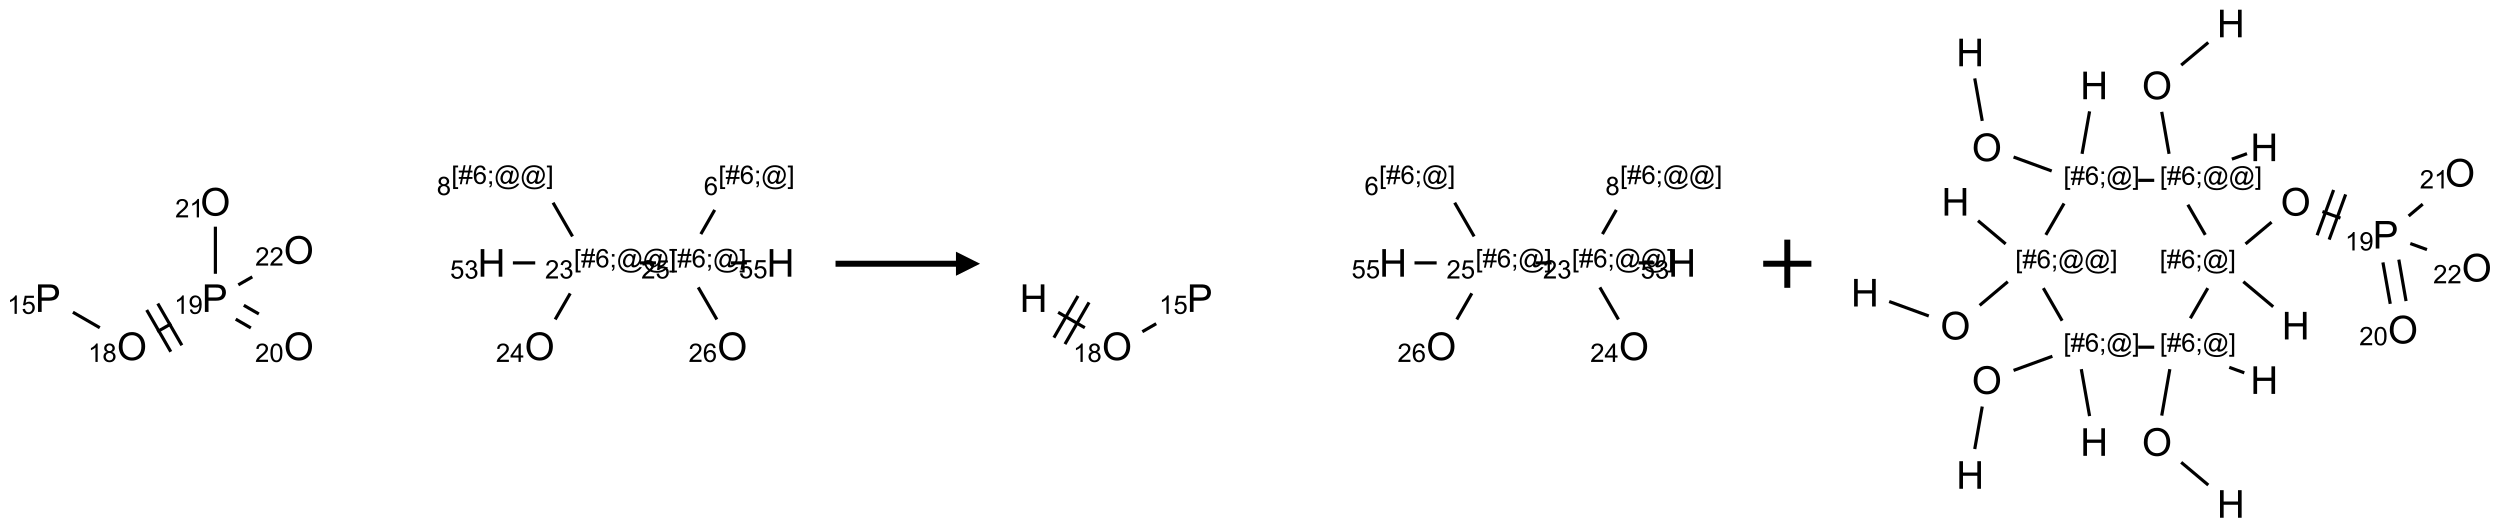 <?xml version="1.0" encoding="UTF-8"?>
<svg xmlns="http://www.w3.org/2000/svg" xmlns:xlink="http://www.w3.org/1999/xlink" width="1038" height="219" viewBox="0 0 1038 219">
<defs>
<g>
<g id="glyph-0-0">
<path d="M 2 0 L 2 -10 L 10 -10 L 10 0 Z M 2.25 -0.25 L 9.75 -0.25 L 9.75 -9.75 L 2.25 -9.75 Z M 2.25 -0.25 "/>
</g>
<g id="glyph-0-1">
<path d="M 1.234 0 L 1.234 -11.453 L 5.555 -11.453 C 6.316 -11.453 6.895 -11.418 7.297 -11.344 C 7.859 -11.25 8.332 -11.07 8.711 -10.809 C 9.09 -10.547 9.398 -10.176 9.629 -9.703 C 9.859 -9.23 9.977 -8.707 9.977 -8.141 C 9.977 -7.168 9.668 -6.344 9.047 -5.668 C 8.426 -4.992 7.309 -4.656 5.688 -4.656 L 2.75 -4.656 L 2.75 0 Z M 2.75 -6.008 L 5.711 -6.008 C 6.691 -6.008 7.387 -6.191 7.797 -6.555 C 8.207 -6.918 8.414 -7.434 8.414 -8.094 C 8.414 -8.574 8.293 -8.984 8.051 -9.324 C 7.809 -9.664 7.488 -9.891 7.094 -10 C 6.84 -10.066 6.367 -10.102 5.68 -10.102 L 2.75 -10.102 Z M 2.75 -6.008 "/>
</g>
<g id="glyph-0-2">
<path d="M 0.773 -5.578 C 0.773 -7.48 1.285 -8.969 2.305 -10.043 C 3.324 -11.117 4.645 -11.656 6.258 -11.656 C 7.316 -11.656 8.27 -11.402 9.117 -10.898 C 9.965 -10.395 10.613 -9.688 11.059 -8.785 C 11.504 -7.883 11.727 -6.855 11.727 -5.711 C 11.727 -4.551 11.492 -3.512 11.023 -2.594 C 10.555 -1.676 9.891 -0.984 9.031 -0.512 C 8.172 -0.039 7.246 0.195 6.25 0.195 C 5.172 0.195 4.207 -0.066 3.359 -0.586 C 2.512 -1.105 1.867 -1.816 1.43 -2.719 C 0.992 -3.621 0.773 -4.574 0.773 -5.578 Z M 2.336 -5.555 C 2.336 -4.176 2.707 -3.086 3.449 -2.293 C 4.191 -1.5 5.121 -1.102 6.242 -1.102 C 7.383 -1.102 8.32 -1.504 9.059 -2.305 C 9.797 -3.105 10.164 -4.246 10.164 -5.719 C 10.164 -6.652 10.008 -7.465 9.691 -8.16 C 9.375 -8.855 8.914 -9.395 8.309 -9.777 C 7.703 -10.16 7.02 -10.352 6.266 -10.352 C 5.191 -10.352 4.27 -9.984 3.496 -9.246 C 2.723 -8.508 2.336 -7.277 2.336 -5.555 Z M 2.336 -5.555 "/>
</g>
<g id="glyph-0-3">
<path d="M 1.281 0 L 1.281 -11.453 L 2.797 -11.453 L 2.797 -6.75 L 8.75 -6.75 L 8.75 -11.453 L 10.266 -11.453 L 10.266 0 L 8.75 0 L 8.75 -5.398 L 2.797 -5.398 L 2.797 0 Z M 1.281 0 "/>
</g>
<g id="glyph-1-0">
<path d="M 1.332 0 L 1.332 -6.668 L 6.668 -6.668 L 6.668 0 Z M 1.5 -0.168 L 6.5 -0.168 L 6.5 -6.5 L 1.5 -6.5 Z M 1.5 -0.168 "/>
</g>
<g id="glyph-1-1">
<path d="M 3.973 0 L 3.035 0 L 3.035 -5.973 C 2.809 -5.758 2.516 -5.543 2.148 -5.328 C 1.781 -5.113 1.453 -4.953 1.16 -4.844 L 1.16 -5.75 C 1.684 -5.996 2.145 -6.297 2.535 -6.645 C 2.93 -6.996 3.207 -7.336 3.371 -7.668 L 3.973 -7.668 Z M 3.973 0 "/>
</g>
<g id="glyph-1-2">
<path d="M 0.441 -2 L 1.426 -2.082 C 1.5 -1.605 1.668 -1.242 1.934 -1.004 C 2.199 -0.762 2.52 -0.641 2.895 -0.641 C 3.348 -0.641 3.73 -0.812 4.043 -1.152 C 4.355 -1.492 4.512 -1.941 4.512 -2.504 C 4.512 -3.039 4.359 -3.461 4.059 -3.77 C 3.758 -4.078 3.367 -4.234 2.879 -4.234 C 2.578 -4.234 2.305 -4.164 2.062 -4.027 C 1.82 -3.891 1.629 -3.715 1.488 -3.496 L 0.609 -3.609 L 1.348 -7.531 L 5.145 -7.531 L 5.145 -6.637 L 2.098 -6.637 L 1.688 -4.582 C 2.145 -4.902 2.625 -5.062 3.129 -5.062 C 3.797 -5.062 4.359 -4.832 4.816 -4.371 C 5.277 -3.91 5.504 -3.312 5.504 -2.59 C 5.504 -1.898 5.305 -1.301 4.902 -0.797 C 4.41 -0.18 3.742 0.129 2.895 0.129 C 2.199 0.129 1.633 -0.062 1.195 -0.453 C 0.758 -0.844 0.504 -1.359 0.441 -2 Z M 0.441 -2 "/>
</g>
<g id="glyph-1-3">
<path d="M 1.887 -4.141 C 1.496 -4.281 1.207 -4.484 1.02 -4.75 C 0.832 -5.016 0.738 -5.328 0.738 -5.699 C 0.738 -6.254 0.938 -6.719 1.34 -7.098 C 1.738 -7.477 2.27 -7.668 2.934 -7.668 C 3.598 -7.668 4.137 -7.473 4.543 -7.086 C 4.949 -6.699 5.152 -6.227 5.152 -5.672 C 5.152 -5.316 5.059 -5.008 4.871 -4.746 C 4.688 -4.484 4.406 -4.281 4.027 -4.141 C 4.496 -3.988 4.852 -3.742 5.098 -3.402 C 5.34 -3.062 5.465 -2.656 5.465 -2.184 C 5.465 -1.531 5.234 -0.98 4.77 -0.535 C 4.309 -0.09 3.703 0.129 2.949 0.129 C 2.195 0.129 1.586 -0.094 1.125 -0.539 C 0.664 -0.984 0.434 -1.543 0.434 -2.207 C 0.434 -2.703 0.559 -3.121 0.809 -3.457 C 1.062 -3.793 1.422 -4.02 1.887 -4.141 Z M 1.699 -5.73 C 1.699 -5.367 1.812 -5.074 2.047 -4.844 C 2.281 -4.613 2.582 -4.5 2.953 -4.5 C 3.312 -4.5 3.609 -4.613 3.84 -4.84 C 4.07 -5.066 4.188 -5.348 4.188 -5.676 C 4.188 -6.02 4.07 -6.309 3.832 -6.543 C 3.594 -6.777 3.297 -6.895 2.941 -6.895 C 2.586 -6.895 2.289 -6.781 2.051 -6.551 C 1.816 -6.324 1.699 -6.047 1.699 -5.73 Z M 1.395 -2.203 C 1.395 -1.938 1.461 -1.676 1.586 -1.426 C 1.711 -1.176 1.902 -0.984 2.152 -0.848 C 2.402 -0.711 2.672 -0.641 2.957 -0.641 C 3.406 -0.641 3.777 -0.785 4.066 -1.074 C 4.359 -1.363 4.504 -1.727 4.504 -2.172 C 4.504 -2.625 4.355 -2.996 4.055 -3.293 C 3.754 -3.586 3.379 -3.734 2.926 -3.734 C 2.484 -3.734 2.121 -3.59 1.832 -3.297 C 1.543 -3.004 1.395 -2.641 1.395 -2.203 Z M 1.395 -2.203 "/>
</g>
<g id="glyph-1-4">
<path d="M 0.582 -1.766 L 1.484 -1.848 C 1.562 -1.426 1.707 -1.117 1.922 -0.926 C 2.137 -0.734 2.414 -0.641 2.75 -0.641 C 3.039 -0.641 3.289 -0.707 3.508 -0.84 C 3.727 -0.973 3.902 -1.148 4.043 -1.367 C 4.18 -1.586 4.297 -1.887 4.391 -2.262 C 4.484 -2.637 4.531 -3.016 4.531 -3.406 C 4.531 -3.449 4.531 -3.512 4.527 -3.594 C 4.34 -3.297 4.082 -3.055 3.758 -2.867 C 3.434 -2.68 3.082 -2.59 2.703 -2.59 C 2.07 -2.59 1.535 -2.816 1.098 -3.277 C 0.66 -3.734 0.441 -4.34 0.441 -5.09 C 0.441 -5.863 0.672 -6.484 1.129 -6.957 C 1.586 -7.43 2.156 -7.668 2.844 -7.668 C 3.34 -7.668 3.793 -7.531 4.207 -7.266 C 4.617 -7 4.93 -6.617 5.145 -6.121 C 5.355 -5.629 5.465 -4.91 5.465 -3.973 C 5.465 -2.996 5.359 -2.223 5.145 -1.645 C 4.934 -1.066 4.617 -0.625 4.199 -0.324 C 3.781 -0.02 3.293 0.129 2.73 0.129 C 2.133 0.129 1.645 -0.035 1.266 -0.367 C 0.887 -0.699 0.66 -1.164 0.582 -1.766 Z M 4.422 -5.137 C 4.422 -5.676 4.277 -6.102 3.992 -6.418 C 3.707 -6.734 3.359 -6.891 2.957 -6.891 C 2.543 -6.891 2.18 -6.719 1.871 -6.379 C 1.562 -6.039 1.406 -5.598 1.406 -5.059 C 1.406 -4.57 1.555 -4.176 1.848 -3.871 C 2.141 -3.566 2.5 -3.418 2.934 -3.418 C 3.367 -3.418 3.723 -3.57 4.004 -3.871 C 4.281 -4.176 4.422 -4.598 4.422 -5.137 Z M 4.422 -5.137 "/>
</g>
<g id="glyph-1-5">
<path d="M 5.371 -0.902 L 5.371 0 L 0.324 0 C 0.316 -0.227 0.352 -0.441 0.434 -0.652 C 0.562 -0.996 0.766 -1.332 1.051 -1.668 C 1.332 -2 1.742 -2.387 2.277 -2.824 C 3.105 -3.504 3.668 -4.043 3.957 -4.441 C 4.25 -4.84 4.395 -5.215 4.395 -5.566 C 4.395 -5.938 4.262 -6.254 3.996 -6.508 C 3.73 -6.762 3.387 -6.891 2.957 -6.891 C 2.508 -6.891 2.145 -6.754 1.875 -6.484 C 1.605 -6.215 1.469 -5.84 1.465 -5.359 L 0.5 -5.457 C 0.566 -6.176 0.812 -6.727 1.246 -7.102 C 1.676 -7.477 2.254 -7.668 2.98 -7.668 C 3.711 -7.668 4.293 -7.465 4.719 -7.059 C 5.145 -6.652 5.359 -6.148 5.359 -5.547 C 5.359 -5.242 5.297 -4.941 5.172 -4.645 C 5.047 -4.352 4.84 -4.039 4.551 -3.715 C 4.262 -3.387 3.777 -2.938 3.105 -2.371 C 2.543 -1.898 2.18 -1.578 2.02 -1.41 C 1.859 -1.242 1.73 -1.07 1.625 -0.902 Z M 5.371 -0.902 "/>
</g>
<g id="glyph-1-6">
<path d="M 0.441 -3.766 C 0.441 -4.668 0.535 -5.395 0.723 -5.945 C 0.906 -6.496 1.184 -6.922 1.551 -7.219 C 1.918 -7.516 2.375 -7.668 2.934 -7.668 C 3.344 -7.668 3.703 -7.586 4.012 -7.418 C 4.32 -7.254 4.574 -7.016 4.777 -6.707 C 4.977 -6.395 5.137 -6.016 5.25 -5.57 C 5.363 -5.125 5.422 -4.523 5.422 -3.766 C 5.422 -2.871 5.328 -2.148 5.145 -1.598 C 4.961 -1.047 4.688 -0.621 4.32 -0.32 C 3.953 -0.02 3.492 0.129 2.934 0.129 C 2.195 0.129 1.617 -0.133 1.199 -0.66 C 0.695 -1.297 0.441 -2.332 0.441 -3.766 Z M 1.406 -3.766 C 1.406 -2.512 1.555 -1.68 1.848 -1.262 C 2.141 -0.848 2.5 -0.641 2.934 -0.641 C 3.363 -0.641 3.727 -0.848 4.02 -1.266 C 4.312 -1.684 4.457 -2.516 4.457 -3.766 C 4.457 -5.023 4.312 -5.859 4.02 -6.27 C 3.727 -6.684 3.359 -6.891 2.922 -6.891 C 2.492 -6.891 2.148 -6.707 1.891 -6.344 C 1.566 -5.879 1.406 -5.02 1.406 -3.766 Z M 1.406 -3.766 "/>
</g>
<g id="glyph-1-7">
<path d="M 3.449 0 L 3.449 -1.828 L 0.137 -1.828 L 0.137 -2.688 L 3.621 -7.637 L 4.387 -7.637 L 4.387 -2.688 L 5.418 -2.688 L 5.418 -1.828 L 4.387 -1.828 L 4.387 0 Z M 3.449 -2.688 L 3.449 -6.129 L 1.059 -2.688 Z M 3.449 -2.688 "/>
</g>
<g id="glyph-1-8">
<path d="M 0.723 2.121 L 0.723 -7.637 L 2.793 -7.637 L 2.793 -6.859 L 1.66 -6.859 L 1.66 1.344 L 2.793 1.344 L 2.793 2.121 Z M 0.723 2.121 "/>
</g>
<g id="glyph-1-9">
<path d="M 0.535 0.129 L 0.988 -2.09 L 0.109 -2.09 L 0.109 -2.863 L 1.145 -2.863 L 1.531 -4.754 L 0.109 -4.754 L 0.109 -5.531 L 1.688 -5.531 L 2.141 -7.766 L 2.922 -7.766 L 2.469 -5.531 L 4.109 -5.531 L 4.562 -7.766 L 5.348 -7.766 L 4.895 -5.531 L 5.797 -5.531 L 5.797 -4.754 L 4.738 -4.754 L 4.348 -2.863 L 5.797 -2.863 L 5.797 -2.09 L 4.191 -2.09 L 3.738 0.129 L 2.957 0.129 L 3.406 -2.09 L 1.77 -2.09 L 1.316 0.129 Z M 1.926 -2.863 L 3.562 -2.863 L 3.953 -4.754 L 2.312 -4.754 Z M 1.926 -2.863 "/>
</g>
<g id="glyph-1-10">
<path d="M 5.309 -5.766 L 4.375 -5.691 C 4.293 -6.059 4.172 -6.328 4.02 -6.496 C 3.766 -6.762 3.453 -6.895 3.082 -6.895 C 2.785 -6.895 2.523 -6.812 2.297 -6.645 C 2 -6.43 1.77 -6.117 1.598 -5.703 C 1.43 -5.289 1.34 -4.703 1.332 -3.938 C 1.559 -4.281 1.836 -4.535 2.16 -4.703 C 2.488 -4.871 2.828 -4.953 3.188 -4.953 C 3.812 -4.953 4.344 -4.723 4.785 -4.262 C 5.223 -3.801 5.441 -3.207 5.441 -2.48 C 5.441 -2 5.34 -1.555 5.133 -1.145 C 4.926 -0.73 4.641 -0.418 4.281 -0.199 C 3.922 0.02 3.512 0.129 3.051 0.129 C 2.27 0.129 1.633 -0.156 1.141 -0.73 C 0.648 -1.305 0.402 -2.254 0.402 -3.574 C 0.402 -5.051 0.672 -6.121 1.219 -6.793 C 1.695 -7.375 2.336 -7.668 3.141 -7.668 C 3.742 -7.668 4.234 -7.5 4.617 -7.16 C 5 -6.824 5.23 -6.359 5.309 -5.766 Z M 1.48 -2.473 C 1.48 -2.152 1.547 -1.844 1.684 -1.547 C 1.82 -1.25 2.016 -1.027 2.262 -0.871 C 2.508 -0.719 2.766 -0.641 3.035 -0.641 C 3.434 -0.641 3.773 -0.801 4.059 -1.121 C 4.344 -1.441 4.484 -1.875 4.484 -2.422 C 4.484 -2.949 4.344 -3.367 4.062 -3.668 C 3.781 -3.973 3.426 -4.125 3 -4.125 C 2.578 -4.125 2.219 -3.973 1.922 -3.668 C 1.625 -3.363 1.48 -2.969 1.48 -2.473 Z M 1.48 -2.473 "/>
</g>
<g id="glyph-1-11">
<path d="M 0.949 -4.465 L 0.949 -5.531 L 2.016 -5.531 L 2.016 -4.465 Z M 0.949 0 L 0.949 -1.066 L 2.016 -1.066 L 2.016 0 C 2.016 0.391 1.945 0.711 1.809 0.949 C 1.668 1.191 1.449 1.379 1.145 1.512 L 0.887 1.109 C 1.082 1.023 1.23 0.895 1.324 0.727 C 1.418 0.559 1.469 0.316 1.48 0 Z M 0.949 0 "/>
</g>
<g id="glyph-1-12">
<path d="M 6.047 -0.848 C 5.82 -0.59 5.57 -0.379 5.289 -0.223 C 5.008 -0.062 4.73 0.016 4.449 0.016 C 4.141 0.016 3.84 -0.074 3.547 -0.254 C 3.254 -0.434 3.02 -0.715 2.836 -1.09 C 2.652 -1.465 2.562 -1.875 2.562 -2.324 C 2.562 -2.875 2.703 -3.43 2.988 -3.98 C 3.27 -4.535 3.621 -4.953 4.043 -5.23 C 4.461 -5.508 4.871 -5.645 5.266 -5.645 C 5.566 -5.645 5.855 -5.566 6.129 -5.41 C 6.402 -5.25 6.641 -5.012 6.84 -4.688 L 7.016 -5.496 L 7.949 -5.496 L 7.199 -2 C 7.094 -1.516 7.043 -1.246 7.043 -1.191 C 7.043 -1.098 7.078 -1.02 7.148 -0.949 C 7.219 -0.883 7.305 -0.848 7.406 -0.848 C 7.59 -0.848 7.832 -0.953 8.129 -1.168 C 8.527 -1.445 8.84 -1.816 9.07 -2.285 C 9.301 -2.75 9.418 -3.234 9.418 -3.73 C 9.418 -4.309 9.27 -4.852 8.973 -5.355 C 8.676 -5.859 8.23 -6.262 7.645 -6.562 C 7.055 -6.863 6.406 -7.016 5.691 -7.016 C 4.879 -7.016 4.137 -6.824 3.465 -6.445 C 2.793 -6.066 2.273 -5.52 1.902 -4.809 C 1.535 -4.098 1.348 -3.34 1.348 -2.527 C 1.348 -1.676 1.535 -0.941 1.902 -0.328 C 2.273 0.285 2.809 0.742 3.508 1.035 C 4.207 1.328 4.984 1.473 5.832 1.473 C 6.742 1.473 7.504 1.32 8.121 1.016 C 8.734 0.711 9.195 0.34 9.5 -0.098 L 10.441 -0.098 C 10.266 0.266 9.961 0.637 9.531 1.016 C 9.102 1.395 8.59 1.695 7.996 1.914 C 7.402 2.133 6.688 2.246 5.848 2.246 C 5.078 2.246 4.367 2.145 3.715 1.949 C 3.066 1.75 2.512 1.453 2.051 1.055 C 1.594 0.656 1.25 0.199 1.016 -0.316 C 0.723 -0.973 0.578 -1.684 0.578 -2.441 C 0.578 -3.289 0.75 -4.098 1.098 -4.863 C 1.523 -5.805 2.125 -6.527 2.902 -7.027 C 3.684 -7.527 4.629 -7.777 5.738 -7.777 C 6.602 -7.777 7.375 -7.602 8.059 -7.246 C 8.746 -6.895 9.285 -6.371 9.684 -5.672 C 10.02 -5.07 10.188 -4.418 10.188 -3.715 C 10.188 -2.707 9.832 -1.812 9.125 -1.031 C 8.492 -0.328 7.801 0.02 7.051 0.02 C 6.812 0.02 6.617 -0.016 6.473 -0.09 C 6.324 -0.16 6.215 -0.266 6.145 -0.402 C 6.102 -0.488 6.066 -0.637 6.047 -0.848 Z M 3.527 -2.262 C 3.527 -1.785 3.641 -1.414 3.863 -1.152 C 4.09 -0.887 4.348 -0.754 4.641 -0.754 C 4.836 -0.754 5.039 -0.812 5.254 -0.93 C 5.469 -1.047 5.676 -1.219 5.871 -1.449 C 6.066 -1.676 6.23 -1.969 6.355 -2.32 C 6.48 -2.672 6.543 -3.027 6.543 -3.379 C 6.543 -3.852 6.426 -4.219 6.191 -4.48 C 5.957 -4.738 5.672 -4.871 5.332 -4.871 C 5.109 -4.871 4.902 -4.812 4.707 -4.699 C 4.512 -4.586 4.32 -4.406 4.137 -4.156 C 3.953 -3.906 3.805 -3.602 3.691 -3.246 C 3.582 -2.887 3.527 -2.559 3.527 -2.262 Z M 3.527 -2.262 "/>
</g>
<g id="glyph-1-13">
<path d="M 2.27 2.121 L 0.203 2.121 L 0.203 1.344 L 1.332 1.344 L 1.332 -6.859 L 0.203 -6.859 L 0.203 -7.637 L 2.27 -7.637 Z M 2.27 2.121 "/>
</g>
<g id="glyph-1-14">
<path d="M 0.449 -2.016 L 1.387 -2.141 C 1.492 -1.609 1.676 -1.227 1.934 -0.992 C 2.191 -0.758 2.508 -0.641 2.879 -0.641 C 3.32 -0.641 3.695 -0.793 3.996 -1.098 C 4.301 -1.402 4.453 -1.781 4.453 -2.234 C 4.453 -2.664 4.312 -3.02 4.031 -3.301 C 3.75 -3.578 3.391 -3.719 2.957 -3.719 C 2.781 -3.719 2.562 -3.684 2.297 -3.613 L 2.402 -4.438 C 2.465 -4.43 2.516 -4.426 2.551 -4.426 C 2.949 -4.426 3.312 -4.531 3.629 -4.738 C 3.949 -4.949 4.109 -5.27 4.109 -5.703 C 4.109 -6.047 3.992 -6.332 3.762 -6.559 C 3.527 -6.785 3.227 -6.895 2.859 -6.895 C 2.496 -6.895 2.191 -6.781 1.949 -6.551 C 1.707 -6.324 1.547 -5.98 1.48 -5.52 L 0.543 -5.688 C 0.656 -6.316 0.918 -6.805 1.324 -7.148 C 1.73 -7.492 2.234 -7.668 2.84 -7.668 C 3.254 -7.668 3.641 -7.578 3.988 -7.398 C 4.34 -7.219 4.609 -6.977 4.793 -6.668 C 4.98 -6.359 5.074 -6.031 5.074 -5.684 C 5.074 -5.352 4.984 -5.051 4.809 -4.781 C 4.629 -4.512 4.367 -4.297 4.02 -4.137 C 4.473 -4.031 4.824 -3.816 5.074 -3.488 C 5.324 -3.16 5.449 -2.75 5.449 -2.254 C 5.449 -1.59 5.203 -1.023 4.719 -0.559 C 4.234 -0.098 3.617 0.137 2.875 0.137 C 2.203 0.137 1.648 -0.062 1.207 -0.465 C 0.762 -0.863 0.512 -1.379 0.449 -2.016 Z M 0.449 -2.016 "/>
</g>
</g>
</defs>
<path fill="none" stroke-width="0.033" stroke-linecap="butt" stroke-linejoin="miter" stroke="rgb(0%, 0%, 0%)" stroke-opacity="1" stroke-miterlimit="10" d="M 0.253 1.378 L 0.532 1.539 " transform="matrix(40, 0, 0, 40, 20.15, 74.516)"/>
<path fill="none" stroke-width="0.033" stroke-linecap="butt" stroke-linejoin="miter" stroke="rgb(0%, 0%, 0%)" stroke-opacity="1" stroke-miterlimit="10" d="M 1.129 1.58 L 1.274 1.497 " transform="matrix(40, 0, 0, 40, 20.15, 74.516)"/>
<path fill="none" stroke-width="0.033" stroke-linecap="butt" stroke-linejoin="miter" stroke="rgb(0%, 0%, 0%)" stroke-opacity="1" stroke-miterlimit="10" d="M 1.384 1.721 L 1.134 1.288 " transform="matrix(40, 0, 0, 40, 20.15, 74.516)"/>
<path fill="none" stroke-width="0.033" stroke-linecap="butt" stroke-linejoin="miter" stroke="rgb(0%, 0%, 0%)" stroke-opacity="1" stroke-miterlimit="10" d="M 1.269 1.788 L 1.019 1.355 " transform="matrix(40, 0, 0, 40, 20.15, 74.516)"/>
<path fill="none" stroke-width="0.033" stroke-linecap="butt" stroke-linejoin="miter" stroke="rgb(0%, 0%, 0%)" stroke-opacity="1" stroke-miterlimit="10" d="M 1.943 1.45 L 2.1 1.541 " transform="matrix(40, 0, 0, 40, 20.15, 74.516)"/>
<path fill="none" stroke-width="0.033" stroke-linecap="butt" stroke-linejoin="miter" stroke="rgb(0%, 0%, 0%)" stroke-opacity="1" stroke-miterlimit="10" d="M 2.027 1.306 L 2.183 1.396 " transform="matrix(40, 0, 0, 40, 20.15, 74.516)"/>
<path fill="none" stroke-width="0.033" stroke-linecap="butt" stroke-linejoin="miter" stroke="rgb(0%, 0%, 0%)" stroke-opacity="1" stroke-miterlimit="10" d="M 1.732 0.979 L 1.732 0.49 " transform="matrix(40, 0, 0, 40, 20.15, 74.516)"/>
<path fill="none" stroke-width="0.033" stroke-linecap="butt" stroke-linejoin="miter" stroke="rgb(0%, 0%, 0%)" stroke-opacity="1" stroke-miterlimit="10" d="M 1.97 1.094 L 2.115 1.011 " transform="matrix(40, 0, 0, 40, 20.15, 74.516)"/>
<path fill="none" stroke-width="0.033" stroke-linecap="butt" stroke-linejoin="miter" stroke="rgb(0%, 0%, 0%)" stroke-opacity="1" stroke-miterlimit="10" d="M 5.259 1.453 L 5.415 1.183 " transform="matrix(40, 0, 0, 40, 20.15, 74.516)"/>
<path fill="none" stroke-width="0.033" stroke-linecap="butt" stroke-linejoin="miter" stroke="rgb(0%, 0%, 0%)" stroke-opacity="1" stroke-miterlimit="10" d="M 5.439 0.591 L 5.237 0.241 " transform="matrix(40, 0, 0, 40, 20.15, 74.516)"/>
<path fill="none" stroke-width="0.033" stroke-linecap="butt" stroke-linejoin="miter" stroke="rgb(0%, 0%, 0%)" stroke-opacity="1" stroke-miterlimit="10" d="M 5.052 0.866 L 4.82 0.866 " transform="matrix(40, 0, 0, 40, 20.15, 74.516)"/>
<path fill="none" stroke-width="0.033" stroke-linecap="butt" stroke-linejoin="miter" stroke="rgb(0%, 0%, 0%)" stroke-opacity="1" stroke-miterlimit="10" d="M 6.138 0.866 L 6.305 0.866 " transform="matrix(40, 0, 0, 40, 20.15, 74.516)"/>
<path fill="none" stroke-width="0.033" stroke-linecap="butt" stroke-linejoin="miter" stroke="rgb(0%, 0%, 0%)" stroke-opacity="1" stroke-miterlimit="10" d="M 6.771 0.567 L 6.915 0.316 " transform="matrix(40, 0, 0, 40, 20.15, 74.516)"/>
<path fill="none" stroke-width="0.033" stroke-linecap="butt" stroke-linejoin="miter" stroke="rgb(0%, 0%, 0%)" stroke-opacity="1" stroke-miterlimit="10" d="M 6.744 1.12 L 6.937 1.453 " transform="matrix(40, 0, 0, 40, 20.15, 74.516)"/>
<path fill="none" stroke-width="0.033" stroke-linecap="butt" stroke-linejoin="miter" stroke="rgb(0%, 0%, 0%)" stroke-opacity="1" stroke-miterlimit="10" d="M 7.083 0.866 L 7.249 0.866 " transform="matrix(40, 0, 0, 40, 20.15, 74.516)"/>
<g fill="rgb(0%, 0%, 0%)" fill-opacity="1">
<use xlink:href="#glyph-0-1" x="14.547" y="129.523"/>
</g>
<g fill="rgb(0%, 0%, 0%)" fill-opacity="1">
<use xlink:href="#glyph-1-1" x="3.008" y="130.316"/>
<use xlink:href="#glyph-1-2" x="8.94" y="130.316"/>
</g>
<g fill="rgb(0%, 0%, 0%)" fill-opacity="1">
<use xlink:href="#glyph-0-2" x="48.543" y="149.527"/>
</g>
<g fill="rgb(0%, 0%, 0%)" fill-opacity="1">
<use xlink:href="#glyph-1-1" x="36.586" y="150.277"/>
<use xlink:href="#glyph-1-3" x="42.518" y="150.277"/>
</g>
<g fill="rgb(0%, 0%, 0%)" fill-opacity="1">
<use xlink:href="#glyph-0-1" x="83.828" y="129.523"/>
</g>
<g fill="rgb(0%, 0%, 0%)" fill-opacity="1">
<use xlink:href="#glyph-1-1" x="72.332" y="130.316"/>
<use xlink:href="#glyph-1-4" x="78.264" y="130.316"/>
</g>
<g fill="rgb(0%, 0%, 0%)" fill-opacity="1">
<use xlink:href="#glyph-0-2" x="117.824" y="149.527"/>
</g>
<g fill="rgb(0%, 0%, 0%)" fill-opacity="1">
<use xlink:href="#glyph-1-5" x="105.91" y="150.277"/>
<use xlink:href="#glyph-1-6" x="111.842" y="150.277"/>
</g>
<g fill="rgb(0%, 0%, 0%)" fill-opacity="1">
<use xlink:href="#glyph-0-2" x="83.184" y="89.527"/>
</g>
<g fill="rgb(0%, 0%, 0%)" fill-opacity="1">
<use xlink:href="#glyph-1-5" x="72.719" y="90.277"/>
<use xlink:href="#glyph-1-1" x="78.651" y="90.277"/>
</g>
<g fill="rgb(0%, 0%, 0%)" fill-opacity="1">
<use xlink:href="#glyph-0-2" x="117.824" y="109.527"/>
</g>
<g fill="rgb(0%, 0%, 0%)" fill-opacity="1">
<use xlink:href="#glyph-1-5" x="105.961" y="110.277"/>
<use xlink:href="#glyph-1-5" x="111.893" y="110.277"/>
</g>
<g fill="rgb(0%, 0%, 0%)" fill-opacity="1">
<use xlink:href="#glyph-0-2" x="217.824" y="149.527"/>
</g>
<g fill="rgb(0%, 0%, 0%)" fill-opacity="1">
<use xlink:href="#glyph-1-5" x="205.914" y="150.277"/>
<use xlink:href="#glyph-1-7" x="211.846" y="150.277"/>
</g>
<g fill="rgb(0%, 0%, 0%)" fill-opacity="1">
<use xlink:href="#glyph-1-8" x="238.285" y="111.008"/>
<use xlink:href="#glyph-1-9" x="241.249" y="111.008"/>
<use xlink:href="#glyph-1-10" x="247.181" y="111.008"/>
<use xlink:href="#glyph-1-11" x="253.113" y="111.008"/>
<use xlink:href="#glyph-1-12" x="256.077" y="111.008"/>
<use xlink:href="#glyph-1-12" x="266.905" y="111.008"/>
<use xlink:href="#glyph-1-13" x="277.733" y="111.008"/>
</g>
<g fill="rgb(0%, 0%, 0%)" fill-opacity="1">
<use xlink:href="#glyph-1-5" x="226.297" y="115.637"/>
<use xlink:href="#glyph-1-14" x="232.229" y="115.637"/>
</g>
<g fill="rgb(0%, 0%, 0%)" fill-opacity="1">
<use xlink:href="#glyph-1-8" x="187.414" y="76.367"/>
<use xlink:href="#glyph-1-9" x="190.378" y="76.367"/>
<use xlink:href="#glyph-1-10" x="196.31" y="76.367"/>
<use xlink:href="#glyph-1-11" x="202.242" y="76.367"/>
<use xlink:href="#glyph-1-12" x="205.206" y="76.367"/>
<use xlink:href="#glyph-1-12" x="216.034" y="76.367"/>
<use xlink:href="#glyph-1-13" x="226.862" y="76.367"/>
</g>
<g fill="rgb(0%, 0%, 0%)" fill-opacity="1">
<use xlink:href="#glyph-1-3" x="181.344" y="80.996"/>
</g>
<g fill="rgb(0%, 0%, 0%)" fill-opacity="1">
<use xlink:href="#glyph-0-3" x="198.301" y="114.883"/>
</g>
<g fill="rgb(0%, 0%, 0%)" fill-opacity="1">
<use xlink:href="#glyph-1-2" x="186.867" y="115.676"/>
<use xlink:href="#glyph-1-14" x="192.799" y="115.676"/>
</g>
<g fill="rgb(0%, 0%, 0%)" fill-opacity="1">
<use xlink:href="#glyph-1-8" x="278.285" y="111.008"/>
<use xlink:href="#glyph-1-9" x="281.249" y="111.008"/>
<use xlink:href="#glyph-1-10" x="287.181" y="111.008"/>
<use xlink:href="#glyph-1-11" x="293.113" y="111.008"/>
<use xlink:href="#glyph-1-12" x="296.077" y="111.008"/>
<use xlink:href="#glyph-1-13" x="306.905" y="111.008"/>
</g>
<g fill="rgb(0%, 0%, 0%)" fill-opacity="1">
<use xlink:href="#glyph-1-5" x="266.242" y="115.637"/>
<use xlink:href="#glyph-1-2" x="272.174" y="115.637"/>
</g>
<g fill="rgb(0%, 0%, 0%)" fill-opacity="1">
<use xlink:href="#glyph-1-8" x="298.285" y="76.367"/>
<use xlink:href="#glyph-1-9" x="301.249" y="76.367"/>
<use xlink:href="#glyph-1-10" x="307.181" y="76.367"/>
<use xlink:href="#glyph-1-11" x="313.113" y="76.367"/>
<use xlink:href="#glyph-1-12" x="316.077" y="76.367"/>
<use xlink:href="#glyph-1-13" x="326.905" y="76.367"/>
</g>
<g fill="rgb(0%, 0%, 0%)" fill-opacity="1">
<use xlink:href="#glyph-1-10" x="292.234" y="80.996"/>
</g>
<g fill="rgb(0%, 0%, 0%)" fill-opacity="1">
<use xlink:href="#glyph-0-2" x="297.824" y="149.527"/>
</g>
<g fill="rgb(0%, 0%, 0%)" fill-opacity="1">
<use xlink:href="#glyph-1-5" x="285.891" y="150.277"/>
<use xlink:href="#glyph-1-10" x="291.823" y="150.277"/>
</g>
<g fill="rgb(0%, 0%, 0%)" fill-opacity="1">
<use xlink:href="#glyph-0-3" x="318.301" y="114.883"/>
</g>
<g fill="rgb(0%, 0%, 0%)" fill-opacity="1">
<use xlink:href="#glyph-1-2" x="306.809" y="115.543"/>
<use xlink:href="#glyph-1-2" x="312.741" y="115.543"/>
</g>
<path fill-rule="nonzero" fill="rgb(0%, 0%, 0%)" fill-opacity="1" d="M 346.914 110.75 L 396.914 110.75 L 396.914 114.5 L 406.914 109.5 L 396.914 104.5 L 396.914 108.25 L 346.914 108.25 "/>
<path fill="none" stroke-width="0.033" stroke-linecap="butt" stroke-linejoin="miter" stroke="rgb(0%, 0%, 0%)" stroke-opacity="1" stroke-miterlimit="10" d="M 0.255 1.379 L 0.532 1.539 " transform="matrix(40, 0, 0, 40, 429.139, 74.516)"/>
<path fill="none" stroke-width="0.033" stroke-linecap="butt" stroke-linejoin="miter" stroke="rgb(0%, 0%, 0%)" stroke-opacity="1" stroke-miterlimit="10" d="M 0.326 1.709 L 0.576 1.276 " transform="matrix(40, 0, 0, 40, 429.139, 74.516)"/>
<path fill="none" stroke-width="0.033" stroke-linecap="butt" stroke-linejoin="miter" stroke="rgb(0%, 0%, 0%)" stroke-opacity="1" stroke-miterlimit="10" d="M 0.211 1.642 L 0.461 1.209 " transform="matrix(40, 0, 0, 40, 429.139, 74.516)"/>
<path fill="none" stroke-width="0.033" stroke-linecap="butt" stroke-linejoin="miter" stroke="rgb(0%, 0%, 0%)" stroke-opacity="1" stroke-miterlimit="10" d="M 1.129 1.58 L 1.273 1.497 " transform="matrix(40, 0, 0, 40, 429.139, 74.516)"/>
<path fill="none" stroke-width="0.033" stroke-linecap="butt" stroke-linejoin="miter" stroke="rgb(0%, 0%, 0%)" stroke-opacity="1" stroke-miterlimit="10" d="M 4.393 1.453 L 4.549 1.182 " transform="matrix(40, 0, 0, 40, 429.139, 74.516)"/>
<path fill="none" stroke-width="0.033" stroke-linecap="butt" stroke-linejoin="miter" stroke="rgb(0%, 0%, 0%)" stroke-opacity="1" stroke-miterlimit="10" d="M 4.573 0.591 L 4.371 0.241 " transform="matrix(40, 0, 0, 40, 429.139, 74.516)"/>
<path fill="none" stroke-width="0.033" stroke-linecap="butt" stroke-linejoin="miter" stroke="rgb(0%, 0%, 0%)" stroke-opacity="1" stroke-miterlimit="10" d="M 4.184 0.866 L 3.954 0.866 " transform="matrix(40, 0, 0, 40, 429.139, 74.516)"/>
<path fill="none" stroke-width="0.033" stroke-linecap="butt" stroke-linejoin="miter" stroke="rgb(0%, 0%, 0%)" stroke-opacity="1" stroke-miterlimit="10" d="M 5.211 0.866 L 5.377 0.866 " transform="matrix(40, 0, 0, 40, 429.139, 74.516)"/>
<path fill="none" stroke-width="0.033" stroke-linecap="butt" stroke-linejoin="miter" stroke="rgb(0%, 0%, 0%)" stroke-opacity="1" stroke-miterlimit="10" d="M 5.905 0.567 L 6.049 0.316 " transform="matrix(40, 0, 0, 40, 429.139, 74.516)"/>
<path fill="none" stroke-width="0.033" stroke-linecap="butt" stroke-linejoin="miter" stroke="rgb(0%, 0%, 0%)" stroke-opacity="1" stroke-miterlimit="10" d="M 5.878 1.12 L 6.071 1.453 " transform="matrix(40, 0, 0, 40, 429.139, 74.516)"/>
<path fill="none" stroke-width="0.033" stroke-linecap="butt" stroke-linejoin="miter" stroke="rgb(0%, 0%, 0%)" stroke-opacity="1" stroke-miterlimit="10" d="M 6.279 0.866 L 6.445 0.866 " transform="matrix(40, 0, 0, 40, 429.139, 74.516)"/>
<g fill="rgb(0%, 0%, 0%)" fill-opacity="1">
<use xlink:href="#glyph-0-3" x="423.367" y="129.523"/>
</g>
<g fill="rgb(0%, 0%, 0%)" fill-opacity="1">
<use xlink:href="#glyph-0-2" x="457.531" y="149.527"/>
</g>
<g fill="rgb(0%, 0%, 0%)" fill-opacity="1">
<use xlink:href="#glyph-1-1" x="445.574" y="150.277"/>
<use xlink:href="#glyph-1-3" x="451.507" y="150.277"/>
</g>
<g fill="rgb(0%, 0%, 0%)" fill-opacity="1">
<use xlink:href="#glyph-0-1" x="492.816" y="129.523"/>
</g>
<g fill="rgb(0%, 0%, 0%)" fill-opacity="1">
<use xlink:href="#glyph-1-1" x="481.277" y="130.316"/>
<use xlink:href="#glyph-1-2" x="487.21" y="130.316"/>
</g>
<g fill="rgb(0%, 0%, 0%)" fill-opacity="1">
<use xlink:href="#glyph-0-2" x="592.172" y="149.527"/>
</g>
<g fill="rgb(0%, 0%, 0%)" fill-opacity="1">
<use xlink:href="#glyph-1-5" x="580.238" y="150.277"/>
<use xlink:href="#glyph-1-10" x="586.171" y="150.277"/>
</g>
<g fill="rgb(0%, 0%, 0%)" fill-opacity="1">
<use xlink:href="#glyph-1-8" x="612.633" y="111.008"/>
<use xlink:href="#glyph-1-9" x="615.596" y="111.008"/>
<use xlink:href="#glyph-1-10" x="621.529" y="111.008"/>
<use xlink:href="#glyph-1-11" x="627.461" y="111.008"/>
<use xlink:href="#glyph-1-12" x="630.424" y="111.008"/>
<use xlink:href="#glyph-1-13" x="641.253" y="111.008"/>
</g>
<g fill="rgb(0%, 0%, 0%)" fill-opacity="1">
<use xlink:href="#glyph-1-5" x="600.59" y="115.637"/>
<use xlink:href="#glyph-1-2" x="606.522" y="115.637"/>
</g>
<g fill="rgb(0%, 0%, 0%)" fill-opacity="1">
<use xlink:href="#glyph-1-8" x="572.59" y="76.367"/>
<use xlink:href="#glyph-1-9" x="575.553" y="76.367"/>
<use xlink:href="#glyph-1-10" x="581.486" y="76.367"/>
<use xlink:href="#glyph-1-11" x="587.418" y="76.367"/>
<use xlink:href="#glyph-1-12" x="590.382" y="76.367"/>
<use xlink:href="#glyph-1-13" x="601.21" y="76.367"/>
</g>
<g fill="rgb(0%, 0%, 0%)" fill-opacity="1">
<use xlink:href="#glyph-1-10" x="566.539" y="80.996"/>
</g>
<g fill="rgb(0%, 0%, 0%)" fill-opacity="1">
<use xlink:href="#glyph-0-3" x="572.648" y="114.883"/>
</g>
<g fill="rgb(0%, 0%, 0%)" fill-opacity="1">
<use xlink:href="#glyph-1-2" x="561.156" y="115.543"/>
<use xlink:href="#glyph-1-2" x="567.089" y="115.543"/>
</g>
<g fill="rgb(0%, 0%, 0%)" fill-opacity="1">
<use xlink:href="#glyph-1-8" x="652.633" y="111.008"/>
<use xlink:href="#glyph-1-9" x="655.596" y="111.008"/>
<use xlink:href="#glyph-1-10" x="661.529" y="111.008"/>
<use xlink:href="#glyph-1-11" x="667.461" y="111.008"/>
<use xlink:href="#glyph-1-12" x="670.424" y="111.008"/>
<use xlink:href="#glyph-1-12" x="681.253" y="111.008"/>
<use xlink:href="#glyph-1-13" x="692.081" y="111.008"/>
</g>
<g fill="rgb(0%, 0%, 0%)" fill-opacity="1">
<use xlink:href="#glyph-1-5" x="640.645" y="115.637"/>
<use xlink:href="#glyph-1-14" x="646.577" y="115.637"/>
</g>
<g fill="rgb(0%, 0%, 0%)" fill-opacity="1">
<use xlink:href="#glyph-1-8" x="672.633" y="76.367"/>
<use xlink:href="#glyph-1-9" x="675.596" y="76.367"/>
<use xlink:href="#glyph-1-10" x="681.529" y="76.367"/>
<use xlink:href="#glyph-1-11" x="687.461" y="76.367"/>
<use xlink:href="#glyph-1-12" x="690.424" y="76.367"/>
<use xlink:href="#glyph-1-12" x="701.253" y="76.367"/>
<use xlink:href="#glyph-1-13" x="712.081" y="76.367"/>
</g>
<g fill="rgb(0%, 0%, 0%)" fill-opacity="1">
<use xlink:href="#glyph-1-3" x="666.562" y="80.996"/>
</g>
<g fill="rgb(0%, 0%, 0%)" fill-opacity="1">
<use xlink:href="#glyph-0-2" x="672.172" y="149.527"/>
</g>
<g fill="rgb(0%, 0%, 0%)" fill-opacity="1">
<use xlink:href="#glyph-1-5" x="660.262" y="150.277"/>
<use xlink:href="#glyph-1-7" x="666.194" y="150.277"/>
</g>
<g fill="rgb(0%, 0%, 0%)" fill-opacity="1">
<use xlink:href="#glyph-0-3" x="692.648" y="114.883"/>
</g>
<g fill="rgb(0%, 0%, 0%)" fill-opacity="1">
<use xlink:href="#glyph-1-2" x="681.215" y="115.676"/>
<use xlink:href="#glyph-1-14" x="687.147" y="115.676"/>
</g>
<path fill="none" stroke-width="0.062" stroke-linecap="butt" stroke-linejoin="miter" stroke="rgb(0%, 0%, 0%)" stroke-opacity="1" stroke-miterlimit="10" d="M -0 0 L 0.5 0 M 0.25 -0.25 L 0.25 0.25 " transform="matrix(40, 0, 0, 40, 732.084, 109.5)"/>
<path fill="none" stroke-width="0.033" stroke-linecap="butt" stroke-linejoin="miter" stroke="rgb(0%, 0%, 0%)" stroke-opacity="1" stroke-miterlimit="10" d="M 0.252 2.886 L 0.663 3.036 " transform="matrix(40, 0, 0, 40, 774.311, 9.756)"/>
<path fill="none" stroke-width="0.033" stroke-linecap="butt" stroke-linejoin="miter" stroke="rgb(0%, 0%, 0%)" stroke-opacity="1" stroke-miterlimit="10" d="M 1.191 2.926 L 1.483 2.68 " transform="matrix(40, 0, 0, 40, 774.311, 9.756)"/>
<path fill="none" stroke-width="0.033" stroke-linecap="butt" stroke-linejoin="miter" stroke="rgb(0%, 0%, 0%)" stroke-opacity="1" stroke-miterlimit="10" d="M 1.461 2.288 L 1.174 2.047 " transform="matrix(40, 0, 0, 40, 774.311, 9.756)"/>
<path fill="none" stroke-width="0.033" stroke-linecap="butt" stroke-linejoin="miter" stroke="rgb(0%, 0%, 0%)" stroke-opacity="1" stroke-miterlimit="10" d="M 1.852 2.747 L 2.047 3.085 " transform="matrix(40, 0, 0, 40, 774.311, 9.756)"/>
<path fill="none" stroke-width="0.033" stroke-linecap="butt" stroke-linejoin="miter" stroke="rgb(0%, 0%, 0%)" stroke-opacity="1" stroke-miterlimit="10" d="M 2.246 3.588 L 2.332 4.075 " transform="matrix(40, 0, 0, 40, 774.311, 9.756)"/>
<path fill="none" stroke-width="0.033" stroke-linecap="butt" stroke-linejoin="miter" stroke="rgb(0%, 0%, 0%)" stroke-opacity="1" stroke-miterlimit="10" d="M 1.946 3.454 L 1.543 3.601 " transform="matrix(40, 0, 0, 40, 774.311, 9.756)"/>
<path fill="none" stroke-width="0.033" stroke-linecap="butt" stroke-linejoin="miter" stroke="rgb(0%, 0%, 0%)" stroke-opacity="1" stroke-miterlimit="10" d="M 1.218 3.976 L 1.14 4.417 " transform="matrix(40, 0, 0, 40, 774.311, 9.756)"/>
<path fill="none" stroke-width="0.033" stroke-linecap="butt" stroke-linejoin="miter" stroke="rgb(0%, 0%, 0%)" stroke-opacity="1" stroke-miterlimit="10" d="M 2.837 3.36 L 3.003 3.36 " transform="matrix(40, 0, 0, 40, 774.311, 9.756)"/>
<path fill="none" stroke-width="0.033" stroke-linecap="butt" stroke-linejoin="miter" stroke="rgb(0%, 0%, 0%)" stroke-opacity="1" stroke-miterlimit="10" d="M 3.782 3.569 L 3.938 3.626 " transform="matrix(40, 0, 0, 40, 774.311, 9.756)"/>
<path fill="none" stroke-width="0.033" stroke-linecap="butt" stroke-linejoin="miter" stroke="rgb(0%, 0%, 0%)" stroke-opacity="1" stroke-miterlimit="10" d="M 3.165 3.588 L 3.081 4.07 " transform="matrix(40, 0, 0, 40, 774.311, 9.756)"/>
<path fill="none" stroke-width="0.033" stroke-linecap="butt" stroke-linejoin="miter" stroke="rgb(0%, 0%, 0%)" stroke-opacity="1" stroke-miterlimit="10" d="M 3.283 4.555 L 3.564 4.791 " transform="matrix(40, 0, 0, 40, 774.311, 9.756)"/>
<path fill="none" stroke-width="0.033" stroke-linecap="butt" stroke-linejoin="miter" stroke="rgb(0%, 0%, 0%)" stroke-opacity="1" stroke-miterlimit="10" d="M 3.378 3.06 L 3.559 2.747 " transform="matrix(40, 0, 0, 40, 774.311, 9.756)"/>
<path fill="none" stroke-width="0.033" stroke-linecap="butt" stroke-linejoin="miter" stroke="rgb(0%, 0%, 0%)" stroke-opacity="1" stroke-miterlimit="10" d="M 3.928 2.68 L 4.238 2.94 " transform="matrix(40, 0, 0, 40, 774.311, 9.756)"/>
<path fill="none" stroke-width="0.033" stroke-linecap="butt" stroke-linejoin="miter" stroke="rgb(0%, 0%, 0%)" stroke-opacity="1" stroke-miterlimit="10" d="M 3.951 2.288 L 4.221 2.062 " transform="matrix(40, 0, 0, 40, 774.311, 9.756)"/>
<path fill="none" stroke-width="0.033" stroke-linecap="butt" stroke-linejoin="miter" stroke="rgb(0%, 0%, 0%)" stroke-opacity="1" stroke-miterlimit="10" d="M 4.749 1.952 L 4.936 2.02 " transform="matrix(40, 0, 0, 40, 774.311, 9.756)"/>
<path fill="none" stroke-width="0.033" stroke-linecap="butt" stroke-linejoin="miter" stroke="rgb(0%, 0%, 0%)" stroke-opacity="1" stroke-miterlimit="10" d="M 4.819 2.243 L 4.99 1.774 " transform="matrix(40, 0, 0, 40, 774.311, 9.756)"/>
<path fill="none" stroke-width="0.033" stroke-linecap="butt" stroke-linejoin="miter" stroke="rgb(0%, 0%, 0%)" stroke-opacity="1" stroke-miterlimit="10" d="M 4.694 2.198 L 4.865 1.728 " transform="matrix(40, 0, 0, 40, 774.311, 9.756)"/>
<path fill="none" stroke-width="0.033" stroke-linecap="butt" stroke-linejoin="miter" stroke="rgb(0%, 0%, 0%)" stroke-opacity="1" stroke-miterlimit="10" d="M 5.377 2.48 L 5.453 2.91 " transform="matrix(40, 0, 0, 40, 774.311, 9.756)"/>
<path fill="none" stroke-width="0.033" stroke-linecap="butt" stroke-linejoin="miter" stroke="rgb(0%, 0%, 0%)" stroke-opacity="1" stroke-miterlimit="10" d="M 5.542 2.451 L 5.617 2.881 " transform="matrix(40, 0, 0, 40, 774.311, 9.756)"/>
<path fill="none" stroke-width="0.033" stroke-linecap="butt" stroke-linejoin="miter" stroke="rgb(0%, 0%, 0%)" stroke-opacity="1" stroke-miterlimit="10" d="M 5.644 1.998 L 5.79 1.875 " transform="matrix(40, 0, 0, 40, 774.311, 9.756)"/>
<path fill="none" stroke-width="0.033" stroke-linecap="butt" stroke-linejoin="miter" stroke="rgb(0%, 0%, 0%)" stroke-opacity="1" stroke-miterlimit="10" d="M 5.661 2.284 L 5.834 2.347 " transform="matrix(40, 0, 0, 40, 774.311, 9.756)"/>
<path fill="none" stroke-width="0.033" stroke-linecap="butt" stroke-linejoin="miter" stroke="rgb(0%, 0%, 0%)" stroke-opacity="1" stroke-miterlimit="10" d="M 3.533 2.194 L 3.352 1.881 " transform="matrix(40, 0, 0, 40, 774.311, 9.756)"/>
<path fill="none" stroke-width="0.033" stroke-linecap="butt" stroke-linejoin="miter" stroke="rgb(0%, 0%, 0%)" stroke-opacity="1" stroke-miterlimit="10" d="M 3.809 1.408 L 3.966 1.351 " transform="matrix(40, 0, 0, 40, 774.311, 9.756)"/>
<path fill="none" stroke-width="0.033" stroke-linecap="butt" stroke-linejoin="miter" stroke="rgb(0%, 0%, 0%)" stroke-opacity="1" stroke-miterlimit="10" d="M 3.157 1.353 L 3.081 0.917 " transform="matrix(40, 0, 0, 40, 774.311, 9.756)"/>
<path fill="none" stroke-width="0.033" stroke-linecap="butt" stroke-linejoin="miter" stroke="rgb(0%, 0%, 0%)" stroke-opacity="1" stroke-miterlimit="10" d="M 3.283 0.432 L 3.564 0.197 " transform="matrix(40, 0, 0, 40, 774.311, 9.756)"/>
<path fill="none" stroke-width="0.033" stroke-linecap="butt" stroke-linejoin="miter" stroke="rgb(0%, 0%, 0%)" stroke-opacity="1" stroke-miterlimit="10" d="M 3.003 1.628 L 2.837 1.628 " transform="matrix(40, 0, 0, 40, 774.311, 9.756)"/>
<path fill="none" stroke-width="0.033" stroke-linecap="butt" stroke-linejoin="miter" stroke="rgb(0%, 0%, 0%)" stroke-opacity="1" stroke-miterlimit="10" d="M 2.067 1.868 L 1.878 2.194 " transform="matrix(40, 0, 0, 40, 774.311, 9.756)"/>
<path fill="none" stroke-width="0.033" stroke-linecap="butt" stroke-linejoin="miter" stroke="rgb(0%, 0%, 0%)" stroke-opacity="1" stroke-miterlimit="10" d="M 2.254 1.353 L 2.332 0.912 " transform="matrix(40, 0, 0, 40, 774.311, 9.756)"/>
<path fill="none" stroke-width="0.033" stroke-linecap="butt" stroke-linejoin="miter" stroke="rgb(0%, 0%, 0%)" stroke-opacity="1" stroke-miterlimit="10" d="M 1.939 1.531 L 1.543 1.386 " transform="matrix(40, 0, 0, 40, 774.311, 9.756)"/>
<path fill="none" stroke-width="0.033" stroke-linecap="butt" stroke-linejoin="miter" stroke="rgb(0%, 0%, 0%)" stroke-opacity="1" stroke-miterlimit="10" d="M 1.218 1.011 L 1.14 0.57 " transform="matrix(40, 0, 0, 40, 774.311, 9.756)"/>
<g fill="rgb(0%, 0%, 0%)" fill-opacity="1">
<use xlink:href="#glyph-0-3" x="768.539" y="127.258"/>
</g>
<g fill="rgb(0%, 0%, 0%)" fill-opacity="1">
<use xlink:href="#glyph-0-2" x="805.648" y="140.945"/>
</g>
<g fill="rgb(0%, 0%, 0%)" fill-opacity="1">
<use xlink:href="#glyph-1-8" x="836.754" y="111.352"/>
<use xlink:href="#glyph-1-9" x="839.717" y="111.352"/>
<use xlink:href="#glyph-1-10" x="845.65" y="111.352"/>
<use xlink:href="#glyph-1-11" x="851.582" y="111.352"/>
<use xlink:href="#glyph-1-12" x="854.546" y="111.352"/>
<use xlink:href="#glyph-1-12" x="865.374" y="111.352"/>
<use xlink:href="#glyph-1-13" x="876.202" y="111.352"/>
</g>
<g fill="rgb(0%, 0%, 0%)" fill-opacity="1">
<use xlink:href="#glyph-0-3" x="806.125" y="89.516"/>
</g>
<g fill="rgb(0%, 0%, 0%)" fill-opacity="1">
<use xlink:href="#glyph-1-8" x="856.754" y="145.996"/>
<use xlink:href="#glyph-1-9" x="859.717" y="145.996"/>
<use xlink:href="#glyph-1-10" x="865.65" y="145.996"/>
<use xlink:href="#glyph-1-11" x="871.582" y="145.996"/>
<use xlink:href="#glyph-1-12" x="874.546" y="145.996"/>
<use xlink:href="#glyph-1-13" x="885.374" y="145.996"/>
</g>
<g fill="rgb(0%, 0%, 0%)" fill-opacity="1">
<use xlink:href="#glyph-0-3" x="863.715" y="189.262"/>
</g>
<g fill="rgb(0%, 0%, 0%)" fill-opacity="1">
<use xlink:href="#glyph-0-2" x="818.703" y="163.555"/>
</g>
<g fill="rgb(0%, 0%, 0%)" fill-opacity="1">
<use xlink:href="#glyph-0-3" x="812.234" y="202.941"/>
</g>
<g fill="rgb(0%, 0%, 0%)" fill-opacity="1">
<use xlink:href="#glyph-1-8" x="896.754" y="145.996"/>
<use xlink:href="#glyph-1-9" x="899.717" y="145.996"/>
<use xlink:href="#glyph-1-10" x="905.65" y="145.996"/>
<use xlink:href="#glyph-1-11" x="911.582" y="145.996"/>
<use xlink:href="#glyph-1-12" x="914.546" y="145.996"/>
<use xlink:href="#glyph-1-13" x="925.374" y="145.996"/>
</g>
<g fill="rgb(0%, 0%, 0%)" fill-opacity="1">
<use xlink:href="#glyph-0-3" x="934.355" y="163.551"/>
</g>
<g fill="rgb(0%, 0%, 0%)" fill-opacity="1">
<use xlink:href="#glyph-0-2" x="889.344" y="189.266"/>
</g>
<g fill="rgb(0%, 0%, 0%)" fill-opacity="1">
<use xlink:href="#glyph-0-3" x="920.465" y="214.973"/>
</g>
<g fill="rgb(0%, 0%, 0%)" fill-opacity="1">
<use xlink:href="#glyph-1-8" x="896.711" y="111.352"/>
<use xlink:href="#glyph-1-9" x="899.674" y="111.352"/>
<use xlink:href="#glyph-1-10" x="905.607" y="111.352"/>
<use xlink:href="#glyph-1-11" x="911.539" y="111.352"/>
<use xlink:href="#glyph-1-12" x="914.503" y="111.352"/>
<use xlink:href="#glyph-1-13" x="925.331" y="111.352"/>
</g>
<g fill="rgb(0%, 0%, 0%)" fill-opacity="1">
<use xlink:href="#glyph-0-3" x="947.41" y="140.941"/>
</g>
<g fill="rgb(0%, 0%, 0%)" fill-opacity="1">
<use xlink:href="#glyph-0-2" x="946.934" y="89.52"/>
</g>
<g fill="rgb(0%, 0%, 0%)" fill-opacity="1">
<use xlink:href="#glyph-0-1" x="985.164" y="103.199"/>
</g>
<g fill="rgb(0%, 0%, 0%)" fill-opacity="1">
<use xlink:href="#glyph-1-1" x="973.668" y="103.988"/>
<use xlink:href="#glyph-1-4" x="979.6" y="103.988"/>
</g>
<g fill="rgb(0%, 0%, 0%)" fill-opacity="1">
<use xlink:href="#glyph-0-2" x="991.465" y="142.594"/>
</g>
<g fill="rgb(0%, 0%, 0%)" fill-opacity="1">
<use xlink:href="#glyph-1-5" x="979.551" y="143.344"/>
<use xlink:href="#glyph-1-6" x="985.483" y="143.344"/>
</g>
<g fill="rgb(0%, 0%, 0%)" fill-opacity="1">
<use xlink:href="#glyph-0-2" x="1015.164" y="77.488"/>
</g>
<g fill="rgb(0%, 0%, 0%)" fill-opacity="1">
<use xlink:href="#glyph-1-5" x="1004.695" y="78.238"/>
<use xlink:href="#glyph-1-1" x="1010.628" y="78.238"/>
</g>
<g fill="rgb(0%, 0%, 0%)" fill-opacity="1">
<use xlink:href="#glyph-0-2" x="1022.109" y="116.883"/>
</g>
<g fill="rgb(0%, 0%, 0%)" fill-opacity="1">
<use xlink:href="#glyph-1-5" x="1010.246" y="117.629"/>
<use xlink:href="#glyph-1-5" x="1016.178" y="117.629"/>
</g>
<g fill="rgb(0%, 0%, 0%)" fill-opacity="1">
<use xlink:href="#glyph-1-8" x="896.754" y="76.711"/>
<use xlink:href="#glyph-1-9" x="899.717" y="76.711"/>
<use xlink:href="#glyph-1-10" x="905.65" y="76.711"/>
<use xlink:href="#glyph-1-11" x="911.582" y="76.711"/>
<use xlink:href="#glyph-1-12" x="914.546" y="76.711"/>
<use xlink:href="#glyph-1-12" x="925.374" y="76.711"/>
<use xlink:href="#glyph-1-13" x="936.202" y="76.711"/>
</g>
<g fill="rgb(0%, 0%, 0%)" fill-opacity="1">
<use xlink:href="#glyph-0-3" x="934.355" y="66.906"/>
</g>
<g fill="rgb(0%, 0%, 0%)" fill-opacity="1">
<use xlink:href="#glyph-0-2" x="889.344" y="41.199"/>
</g>
<g fill="rgb(0%, 0%, 0%)" fill-opacity="1">
<use xlink:href="#glyph-0-3" x="920.465" y="15.484"/>
</g>
<g fill="rgb(0%, 0%, 0%)" fill-opacity="1">
<use xlink:href="#glyph-1-8" x="856.754" y="76.711"/>
<use xlink:href="#glyph-1-9" x="859.717" y="76.711"/>
<use xlink:href="#glyph-1-10" x="865.65" y="76.711"/>
<use xlink:href="#glyph-1-11" x="871.582" y="76.711"/>
<use xlink:href="#glyph-1-12" x="874.546" y="76.711"/>
<use xlink:href="#glyph-1-13" x="885.374" y="76.711"/>
</g>
<g fill="rgb(0%, 0%, 0%)" fill-opacity="1">
<use xlink:href="#glyph-0-3" x="863.715" y="41.195"/>
</g>
<g fill="rgb(0%, 0%, 0%)" fill-opacity="1">
<use xlink:href="#glyph-0-2" x="818.703" y="66.91"/>
</g>
<g fill="rgb(0%, 0%, 0%)" fill-opacity="1">
<use xlink:href="#glyph-0-3" x="812.234" y="27.516"/>
</g>
</svg>
